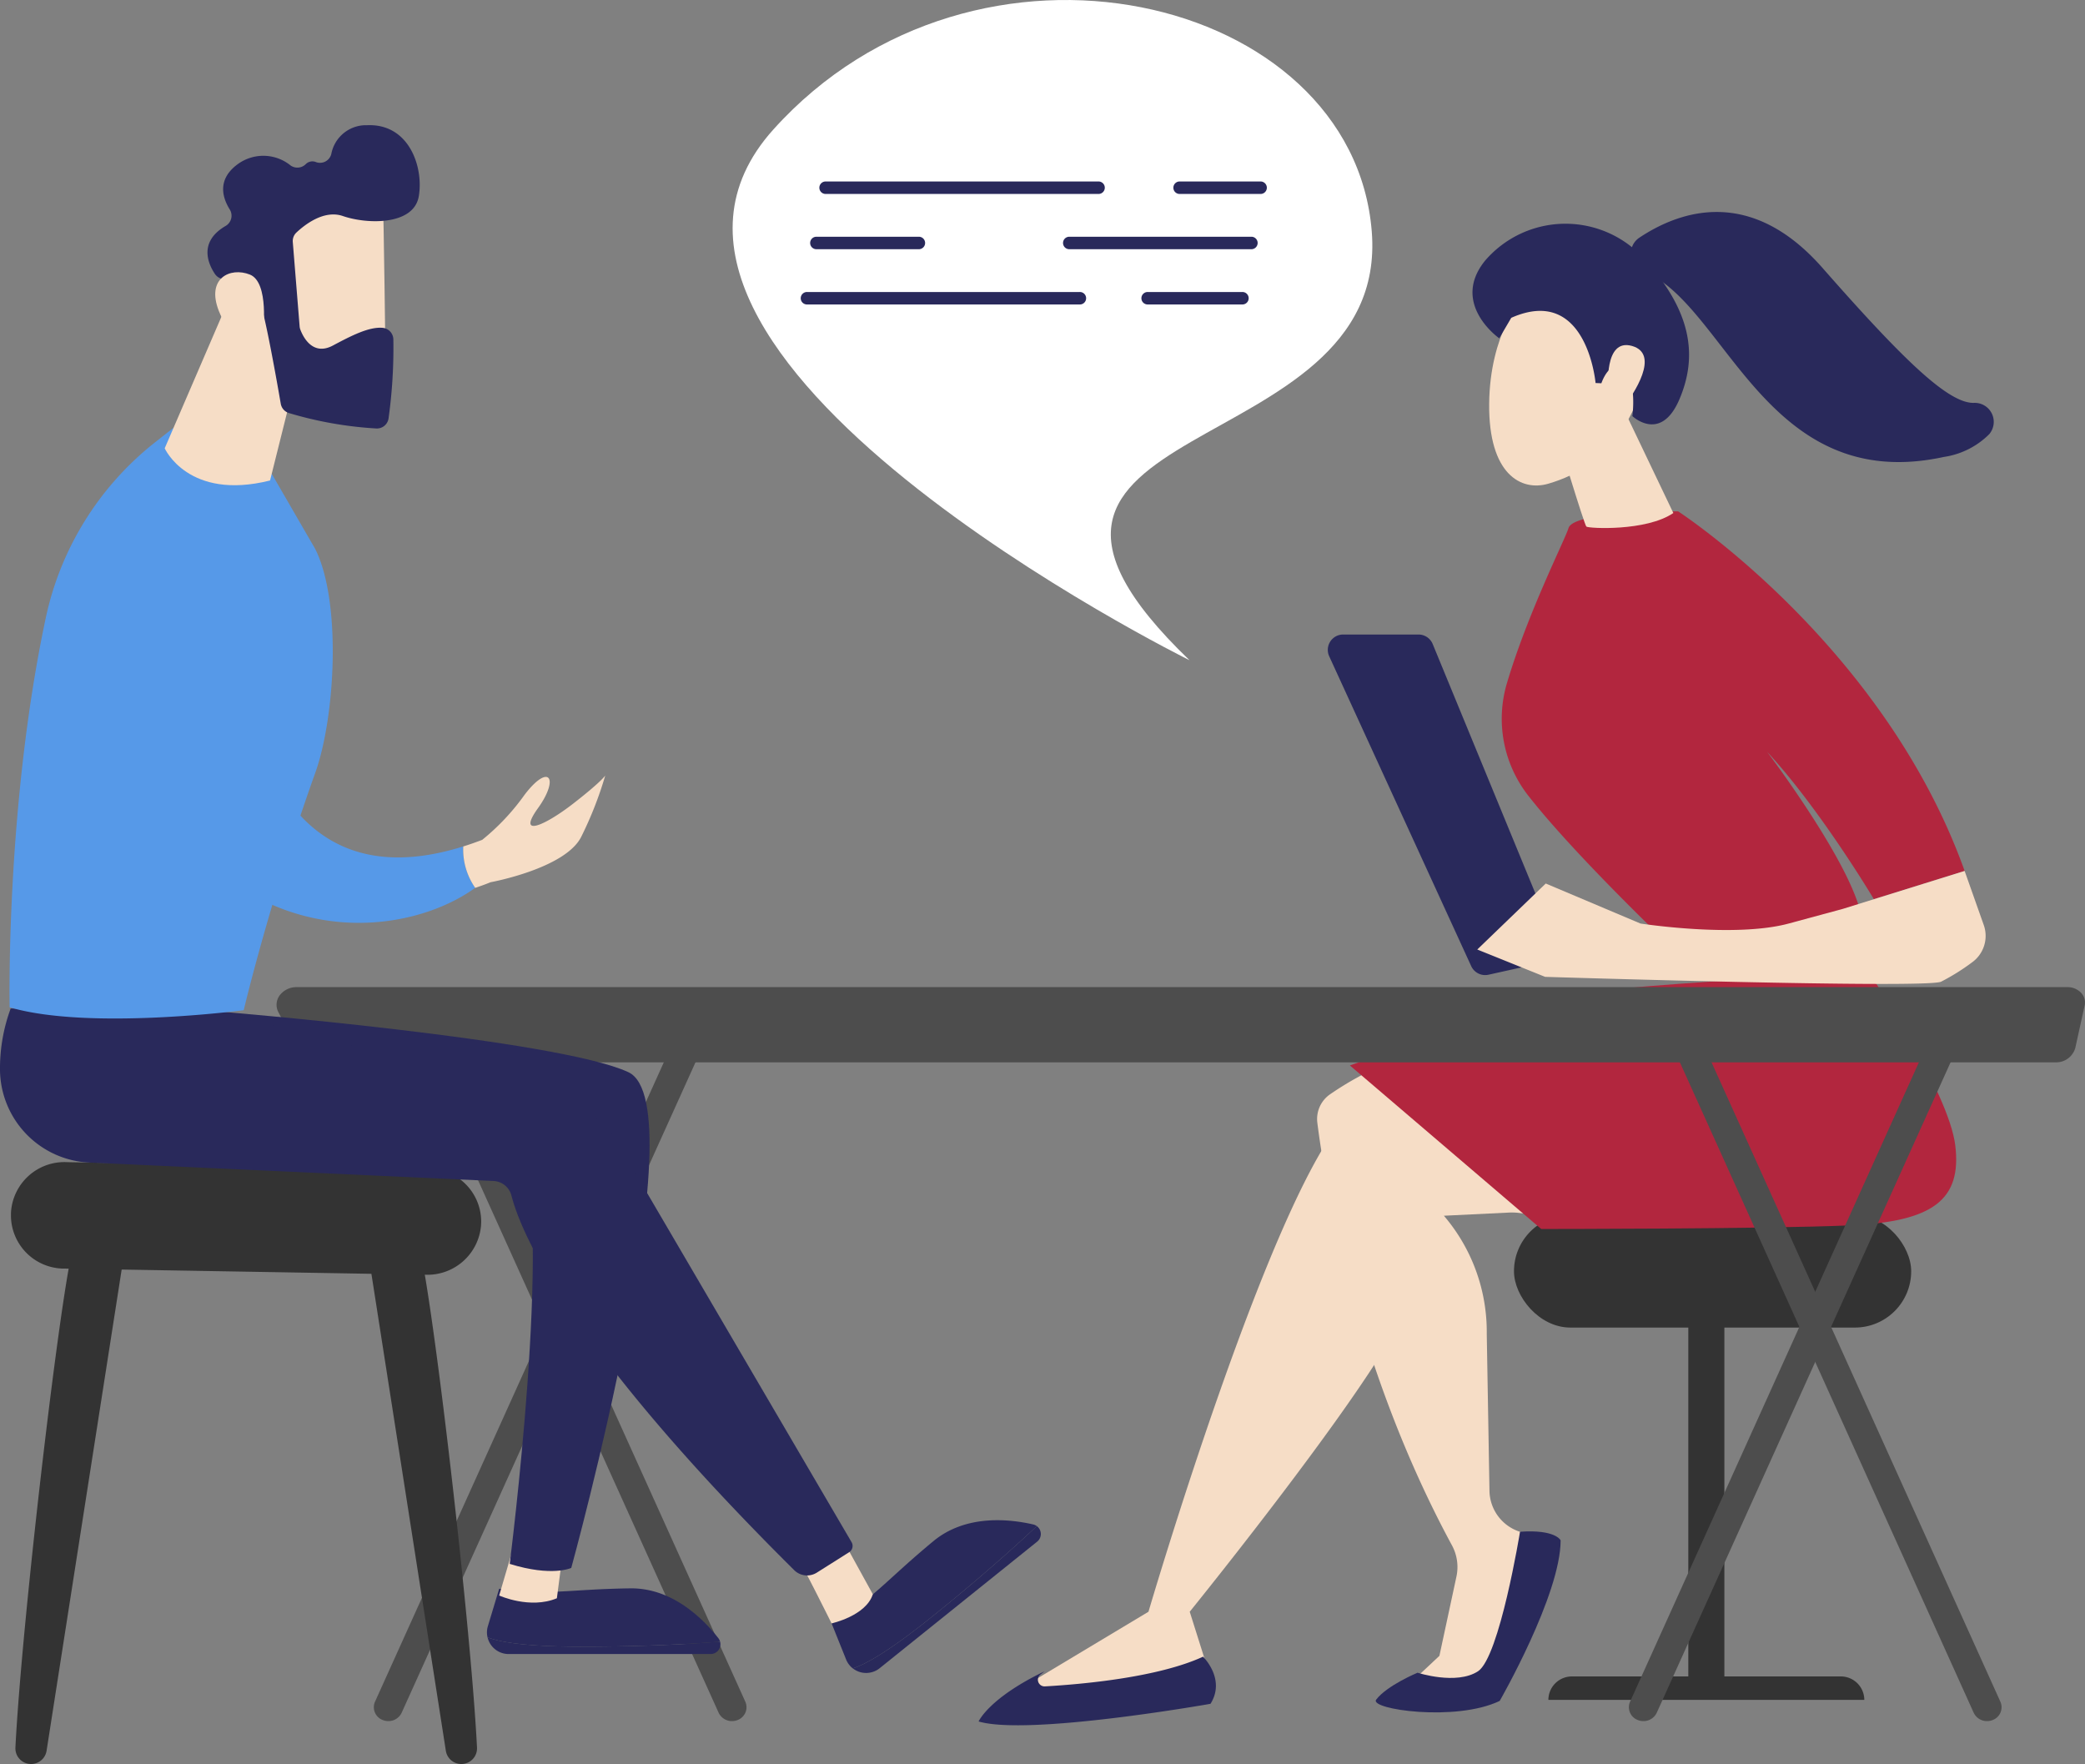 <svg xmlns="http://www.w3.org/2000/svg" id="photo2" width="244.361" height="206.731" viewBox="0 0 244.361 206.731">
    <rect x="0" y="0" width="244.361" height="206.731" fill="#808080" stroke="none"/>
    <defs>
        <style>
            .cls-1{fill:#333}.cls-2{fill:#f6ddc6}.cls-3{fill:#29295b}.cls-4{fill:#b2263e}.cls-5{fill:#4d4d4d}.cls-6{fill:#5699e8}
        </style>
    </defs>
    <g id="Group_18583" transform="translate(177.438 142.379)">
        <path id="Rectangle_6021" d="M0 0H4.227V45.715H0z" class="cls-1" transform="translate(20.431 10.243)"/>
        <path id="Rectangle_6022" d="M2.752 0h31.521a2.752 2.752 0 0 1 2.752 2.752H0A2.752 2.752 0 0 1 2.752 0z" class="cls-1" transform="translate(4.032 54.088)"/>
        <rect id="Rectangle_6023" width="46.552" height="13.203" class="cls-1" rx="6.601"/>
    </g>
    <g id="Group_18584" transform="translate(114.692 113.918)">
        <path id="Path_5255" d="M3515.635 5513.667a36.8 36.8 0 0 0-13.344 5.7 3.52 3.52 0 0 0-1.554 3.365c.846 6.7 4.323 28.38 15.789 49.557a5.329 5.329 0 0 1 .511 3.658l-1.992 9.27-3.694 3.464h9.515l6.335-17.144-2.709-.857a5.126 5.126 0 0 1-3.58-4.8l-.318-18.392a20.926 20.926 0 0 0-5.024-13.848l15.2-.739z" class="cls-2" transform="translate(-3461.039 -5505.082)"/>
        <path id="Path_5256" d="M3537.266 5835.889c-.867 1.134 9.327 2.631 14.477.15 0 0 7.139-12.421 7.139-18.816 0 0-.566-1.3-4.758-1.008 0 0-2.4 14.707-4.928 16.354s-7.081.167-7.081.167-3.571 1.479-4.849 3.153z" class="cls-3" transform="translate(-3490.67 -5750.622)"/>
        <path id="Path_5257" d="M3376.715 5544.081c-.081-.14-16.361-1.958-16.361-1.958a37.623 37.623 0 0 1-1.132 11.764c-1.665 6.814-25.568 36.337-25.568 36.337l2.506 7.945a40.317 40.317 0 0 1-22.873 1.375l15.533-9.321s14.536-49.538 23.44-58.375l16.319-5.646z" class="cls-2" transform="translate(-3308.91 -5515.257)"/>
        <path id="Path_5258" d="M3581.926 5468.072s9.38 13.951 10.149 20.315-2.57 8.95-12.412 9.376-36.115.42-36.115.42l-22.424-19.165s16.342-5.831 20.591-7.48 40.211-3.466 40.211-3.466z" class="cls-4" transform="translate(-3477.61 -5468.072)"/>
        <path id="Path_5259" d="M3316.344 5894.17s2.7 2.613.875 5.521c0 0-21.375 3.789-27.178 2.069 0 0 1.2-2.75 7.74-5.881l-.482.37a.78.78 0 0 0 .516 1.4c4.306-.244 13.217-1.033 18.529-3.479z" class="cls-3" transform="translate(-3290.041 -5813.934)"/>
    </g>
    <g id="Group_18585" transform="translate(155.617 24.844)">
        <path id="Path_5260" d="M3534.021 5293.976l-14.354-34.861A1.8 1.8 0 0 0 3518 5258h-8.828a1.8 1.8 0 0 0-1.635 2.549l16.644 36.314a1.8 1.8 0 0 0 2.026 1.007l6.539-1.453a1.8 1.8 0 0 0 1.275-2.441z" class="cls-3" transform="translate(-3507.373 -5208.483)"/>
        <path id="Path_5261" d="M3635.033 5231.948s-10.923-10.4-16.3-17.29a14.614 14.614 0 0 1-2.475-13.154c2.455-8.271 6.817-16.836 7.215-18.169.61-2.043 12.857-1.958 12.857-1.958s24.1 15.642 33.569 42.137l-10.634 3.311s-6.292-10.557-12.51-17.269c0 0 10.759 14.212 11.138 20.031z" class="cls-4" transform="translate(-3595.262 -5146.288)"/>
        <path id="Path_5262" d="M3649.328 5124.018c.127.425 3.324 11.022 3.574 11.242s7.01.583 10.192-1.591l-5.4-11.3z" class="cls-2" transform="translate(-3622.597 -5098.391)"/>
        <path id="Path_5263" d="M3611.668 5042.715s-3.791 4.143-3.869 12.4 3.748 10.3 6.945 9.357 7.65-3.069 10.38-9.635-8.424-17.281-13.456-12.122z" class="cls-2" transform="translate(-3588.887 -5032.633)"/>
        <path id="Path_5264" d="M3611.854 5021.012s-1.015-11.568-9.881-7.641l-1.409 2.4s-5.762-4.027-1.663-9.094a12.419 12.419 0 0 1 18.633-.245c5.54 6.114 6.337 11.337 4.149 16.482s-5.516 1.977-5.516 1.977.578-4.139-1.041-5.468-2.592 1.618-2.592 1.618z" class="cls-3" transform="translate(-3580.471 -5000.969)"/>
        <path id="Path_5265" d="M3681.829 5082.952s-.556-5.943 2.772-5 .226 5.622-1.072 7.273z" class="cls-2" transform="translate(-3648.949 -5062.254)"/>
        <path id="Path_5266" d="M3600.409 5414.351l8.025-7.735 11.1 4.69s11.051 1.711 17.375 0l6.325-1.712 14.292-4.45 2.245 6.344a3.82 3.82 0 0 1-1.4 4.388 25.278 25.278 0 0 1-3.61 2.249c-1.882.823-46.4-.57-46.4-.57z" class="cls-2" transform="translate(-3582.89 -5327.918)"/>
        <path id="Path_5267" d="M3697.408 5001.941a2.218 2.218 0 0 1-.339-3.915c4.8-3.177 13.05-5.97 21.435 3.571 9.444 10.748 14.729 15.862 17.72 15.813a2.229 2.229 0 0 1 1.818 3.667 9.456 9.456 0 0 1-5.31 2.667c-20.96 4.55-25.562-18.063-35.324-21.803z" class="cls-3" transform="translate(-3660.521 -4995.039)"/>
    </g>
    <g id="Group_18587" transform="translate(32.413 115.685)">
        <g id="Group_18586" transform="translate(11.395 3.628)">
            <path id="Path_5268" d="M2915.313 5579.111a1.776 1.776 0 0 1-.673-.133 1.6 1.6 0 0 1-.892-2.132l35.752-79.146a1.739 1.739 0 0 1 2.24-.85 1.6 1.6 0 0 1 .892 2.133l-35.754 79.142a1.71 1.71 0 0 1-1.565.986z" class="cls-5" transform="translate(-2913.609 -5496.722)"/>
            <path id="Path_5269" d="M2975.086 5579.109a1.71 1.71 0 0 1-1.567-.982l-35.754-79.141a1.6 1.6 0 0 1 .892-2.133 1.738 1.738 0 0 1 2.24.85l35.754 79.142a1.6 1.6 0 0 1-.892 2.132 1.766 1.766 0 0 1-.673.132z" class="cls-5" transform="translate(-2933.104 -5496.72)"/>
            <path id="Path_5270" d="M3696.447 5579.111a1.776 1.776 0 0 1-.673-.133 1.6 1.6 0 0 1-.892-2.132l35.753-79.142a1.739 1.739 0 0 1 2.24-.85 1.6 1.6 0 0 1 .893 2.133l-35.754 79.142a1.71 1.71 0 0 1-1.567.982z" class="cls-5" transform="translate(-3547.651 -5496.722)"/>
            <path id="Path_5271" d="M3756.218 5579.109a1.71 1.71 0 0 1-1.567-.982l-35.753-79.141a1.6 1.6 0 0 1 .893-2.133 1.738 1.738 0 0 1 2.239.85l35.754 79.142a1.6 1.6 0 0 1-.893 2.132 1.765 1.765 0 0 1-.673.132z" class="cls-5" transform="translate(-3567.144 -5496.72)"/>
        </g>
        <path id="Path_5272" d="M3065.007 5479.594a1.641 1.641 0 0 0-.432-1.488 2.176 2.176 0 0 0-1.583-.655h-207.533a2.457 2.457 0 0 0-1.99.956 1.855 1.855 0 0 0-.154 1.986l2.249 4.271a3.2 3.2 0 0 0 2.859 1.6h203.146a2.326 2.326 0 0 0 2.341-1.695z" class="cls-5" transform="translate(-2853.097 -5477.451)"/>
    </g>
    <g id="Group_18588" transform="translate(1.281 136.195)">
        <path id="Path_5273" d="M2697.567 5635.423c-1.254 1.855-6.237 43.861-7.017 59.375a1.835 1.835 0 0 0 1.837 1.924 1.839 1.839 0 0 0 1.816-1.555l9.114-58.408z" class="cls-1" transform="translate(-2690.024 -5626.186)"/>
        <path id="Path_5274" d="M2915.793 5635.423c1.254 1.855 6.237 43.861 7.017 59.375a1.835 1.835 0 0 1-1.837 1.924 1.838 1.838 0 0 1-1.816-1.555l-9.115-58.408z" class="cls-1" transform="translate(-2868.186 -5626.186)"/>
        <path id="Path_5275" d="M2687.773 5592.33v.458a6.244 6.244 0 0 0 6.364 6.059l42.129.717a6.3 6.3 0 0 0 6.594-5.717l.022-.419a6.221 6.221 0 0 0-6.35-6.3l-42.147-.755a6.275 6.275 0 0 0-6.612 5.957z" class="cls-1" transform="translate(-2687.769 -5586.371)"/>
    </g>
    <g id="Group_18591" transform="translate(0 14.668)">
        <g id="Group_18589" transform="translate(57.072 171.473)">
            <path id="Path_5276" d="M2995.386 5883.189c-6.691 0-9.652-.574-10.975-1.1a2.539 2.539 0 0 0 2.473 1.966h23.671a1.151 1.151 0 0 0 1.109-1.454c-2.698.221-8.429.588-16.278.588z" class="cls-3" transform="translate(-2984.343 -5876.353)"/>
            <path id="Path_5277" d="M3011.372 5857.864a1.123 1.123 0 0 0-.194-.4c-1.8-2.3-5.426-5.917-10.353-5.848-7.218.1-9.734.885-15.344.044l-1.323 4.386a2.515 2.515 0 0 0-.04 1.308c1.324.524 4.284 1.1 10.975 1.1 7.85-.005 13.581-.372 16.279-.59z" class="cls-3" transform="translate(-2984.051 -5851.612)"/>
        </g>
        <path id="Path_5278" d="M2993.275 5826.75l-1.625 5.524s3.6 1.639 6.763.323l.622-4.786z" class="cls-2" transform="translate(-2933.147 -5659.959)"/>
        <g id="Group_18590" transform="translate(97.462 163.487)">
            <path id="Path_5279" d="M3220.987 5823.539c-5.216 4.191-7.882 5.6-9.24 6.023a2.536 2.536 0 0 0 3.153-.023l18.452-14.827a1.147 1.147 0 0 0-.042-1.823c-1.967 1.859-6.205 5.734-12.323 10.65z" class="cls-3" transform="translate(-3209.26 -5812.195)"/>
            <path id="Path_5280" d="M3222.59 5809.9a1.118 1.118 0 0 0-.4-.191c-2.84-.656-7.918-1.192-11.715 1.948-5.563 4.6-7.037 6.783-11.934 9.645l1.7 4.231a2.494 2.494 0 0 0 .784 1.041c1.358-.423 4.024-1.832 9.24-6.022 6.12-4.92 10.358-8.796 12.325-10.652z" class="cls-3" transform="translate(-3198.539 -5809.204)"/>
        </g>
        <path id="Path_5281" d="M2782.511 5492.508s40.06 3.271 48.278 7.14-6.707 58.089-6.707 58.089-2.237 1.076-7.216-.471c0 0 5.105-40.012 1.307-48.688l-43.375-7.095z" class="cls-3" transform="translate(-2757.13 -5388.656)"/>
        <path id="Path_5282" d="M3177.4 5822.8c.372.339 3.98 7.616 3.98 7.616s4.017-.869 4.836-3.411l-3.615-6.568z" class="cls-2" transform="translate(-3083.92 -5654.834)"/>
        <path id="Path_5283" d="M2682.221 5490.731a20.289 20.289 0 0 0-1.252 7.316 10.983 10.983 0 0 0 10.481 10.745l47.357 2.159a2.272 2.272 0 0 1 2.1 1.707c1.113 4.305 6.552 17.523 33.142 43.9a2.144 2.144 0 0 0 2.652.289l3.785-2.391a.872.872 0 0 0 .287-1.177l-27.574-47.086a10.671 10.671 0 0 0-6.484-4.809l-40.363-10.317z" class="cls-3" transform="translate(-2680.968 -5387.214)"/>
        <path id="Path_5284" d="M2686.891 5197.271s-.469-23.472 4.223-45.562a35.663 35.663 0 0 1 12.792-20.621l2.192-1.727 10.975 4.458 5.64 9.746c3.1 6.209 2.343 19.7 0 26.232-3.917 10.928-7.049 22.253-8.384 27.815 0 .002-18.178 2.403-27.438-.341z" class="cls-6" transform="translate(-2685.765 -5093.893)"/>
        <path id="Path_5285" d="M2792.053 5036.474l-8.574 19.892s2.744 6.174 12.347 3.773l3.43-13.72z" class="cls-2" transform="translate(-2764.176 -5018.496)"/>
        <path id="Path_5286" d="M2859.6 4980.571c.1.278.331 19.877.331 19.877l-11.193-.109-2.975-18.543s12.111-5.876 13.837-1.225z" class="cls-2" transform="translate(-2814.734 -4971.667)"/>
        <path id="Path_5287" d="M2820.113 4954.7l.8 9.884a1.36 1.36 0 0 0 .081.367c.271.73 1.385 3.173 3.815 1.88 2.2-1.173 4.234-2.21 5.82-2.077a1.384 1.384 0 0 1 1.27 1.364 59.876 59.876 0 0 1-.566 9.277 1.38 1.38 0 0 1-1.467 1.152 44.624 44.624 0 0 1-10.239-1.815 1.385 1.385 0 0 1-.923-1.076c-.422-2.447-1.732-9.882-2.418-11.9-.643-1.892-3.275-2.539-4.4-2.733a1.358 1.358 0 0 1-.9-.583c-.739-1.1-2-3.731 1.255-5.626a1.388 1.388 0 0 0 .479-1.939c-.831-1.331-1.525-3.487.92-5.286a5.075 5.075 0 0 1 6.227.147 1.386 1.386 0 0 0 1.77-.169 1.1 1.1 0 0 1 1.228-.222 1.365 1.365 0 0 0 1.765-.98 4.136 4.136 0 0 1 4.191-3.356c4.959-.215 6.646 4.967 6.056 8.345s-5.98 3.3-8.894 2.3c-2.216-.767-4.486 1.03-5.447 1.935a1.372 1.372 0 0 0-.423 1.111z" class="cls-3" transform="translate(-2785.798 -4941.003)"/>
        <path id="Path_5288" d="M2820.517 5039.647s.776-5.93-1.535-6.842-5.151.436-3.63 4.28c1.891 4.784 5.165 2.562 5.165 2.562z" class="cls-2" transform="translate(-2789.698 -5015.296)"/>
        <path id="Path_5289" d="M2781.892 5228.245c-28.266 8.874-26.763-30.911-26.946-31.19-11.205-17.124-17.5 5.7-16.412 8.912 9.939 35.982 34.994 34.2 44.757 27.133a7.84 7.84 0 0 1-1.399-4.855z" class="cls-6" transform="translate(-2727.597 -5143.719)"/>
        <path id="Path_5290" d="M2827.755 5255.568a.717.717 0 0 1-.392-.3c-4.283-6.674-5.491-15.948-5.751-22.553a.719.719 0 0 1 1.437-.057c.207 5.261 1.2 15.093 5.525 21.832a.719.719 0 0 1-.819 1.075z" class="cls-6" transform="translate(-2795.128 -5177.18)"/>
        <path id="Path_5291" d="M2748.777 5291.8a.716.716 0 0 1-.249-.135c-6.46-5.414-11.328-13.921-14.466-25.285a.719.719 0 1 1 1.386-.383c3.06 11.078 7.771 19.342 14 24.564a.719.719 0 0 1-.675 1.238z" class="cls-6" transform="translate(-2724.043 -5204.372)"/>
        <path id="Path_5292" d="M2985.873 5345.765s-.459.733-3.768 3.3-6.642 4.043-4.112.52 1.3-5.342-1.588-1.546a26.6 26.6 0 0 1-4.952 5.263q-1.14.436-2.219.773a7.838 7.838 0 0 0 1.4 4.854c1.145-.378 1.792-.658 1.792-.658s8.754-1.593 10.629-5.32a43.444 43.444 0 0 0 2.818-7.186z" class="cls-2" transform="translate(-2914.938 -5269.546)"/>
    </g>
    <g id="Group_18593" transform="translate(85.863)">
        <path id="Path_5293" fill="#fff" d="M3190.49 4940.48s-72.488-35.816-48.782-62.186 67.9-15.83 70.142 11.925-51.55 21.243-21.36 50.261z" transform="translate(-3136.944 -4863.106)"/>
        <g id="Group_18592" transform="translate(8.009 21.268)">
            <path id="Path_5294" d="M3191.654 4977.513h31.991a.731.731 0 0 0 0-1.462h-31.991a.731.731 0 0 0 0 1.462z" class="cls-3" transform="translate(-3188.767 -4976.051)"/>
            <path id="Path_5295" d="M3411.99 4977.513h9.493a.731.731 0 0 0 0-1.462h-9.493a.731.731 0 0 0 0 1.462z" class="cls-3" transform="translate(-3367.613 -4976.051)"/>
            <path id="Path_5296" d="M3185.93 5011.905h12.012a.731.731 0 0 0 0-1.462h-12.012a.731.731 0 0 0 0 1.462z" class="cls-3" transform="translate(-3184.122 -5003.967)"/>
            <path id="Path_5297" d="M3343.326 5011.905h21.345a.731.731 0 0 0 0-1.462h-21.345a.731.731 0 0 0 0 1.462z" class="cls-3" transform="translate(-3311.879 -5003.967)"/>
            <path id="Path_5298" d="M3180.207 5046.3h31.932a.731.731 0 1 0 0-1.461h-31.932a.731.731 0 1 0 0 1.461z" class="cls-3" transform="translate(-3179.476 -5031.886)"/>
            <path id="Path_5299" d="M3392.246 5046.3h11.054a.731.731 0 1 0 0-1.461h-11.055a.731.731 0 1 0 0 1.461z" class="cls-3" transform="translate(-3351.587 -5031.886)"/>
        </g>
    </g>
</svg>
